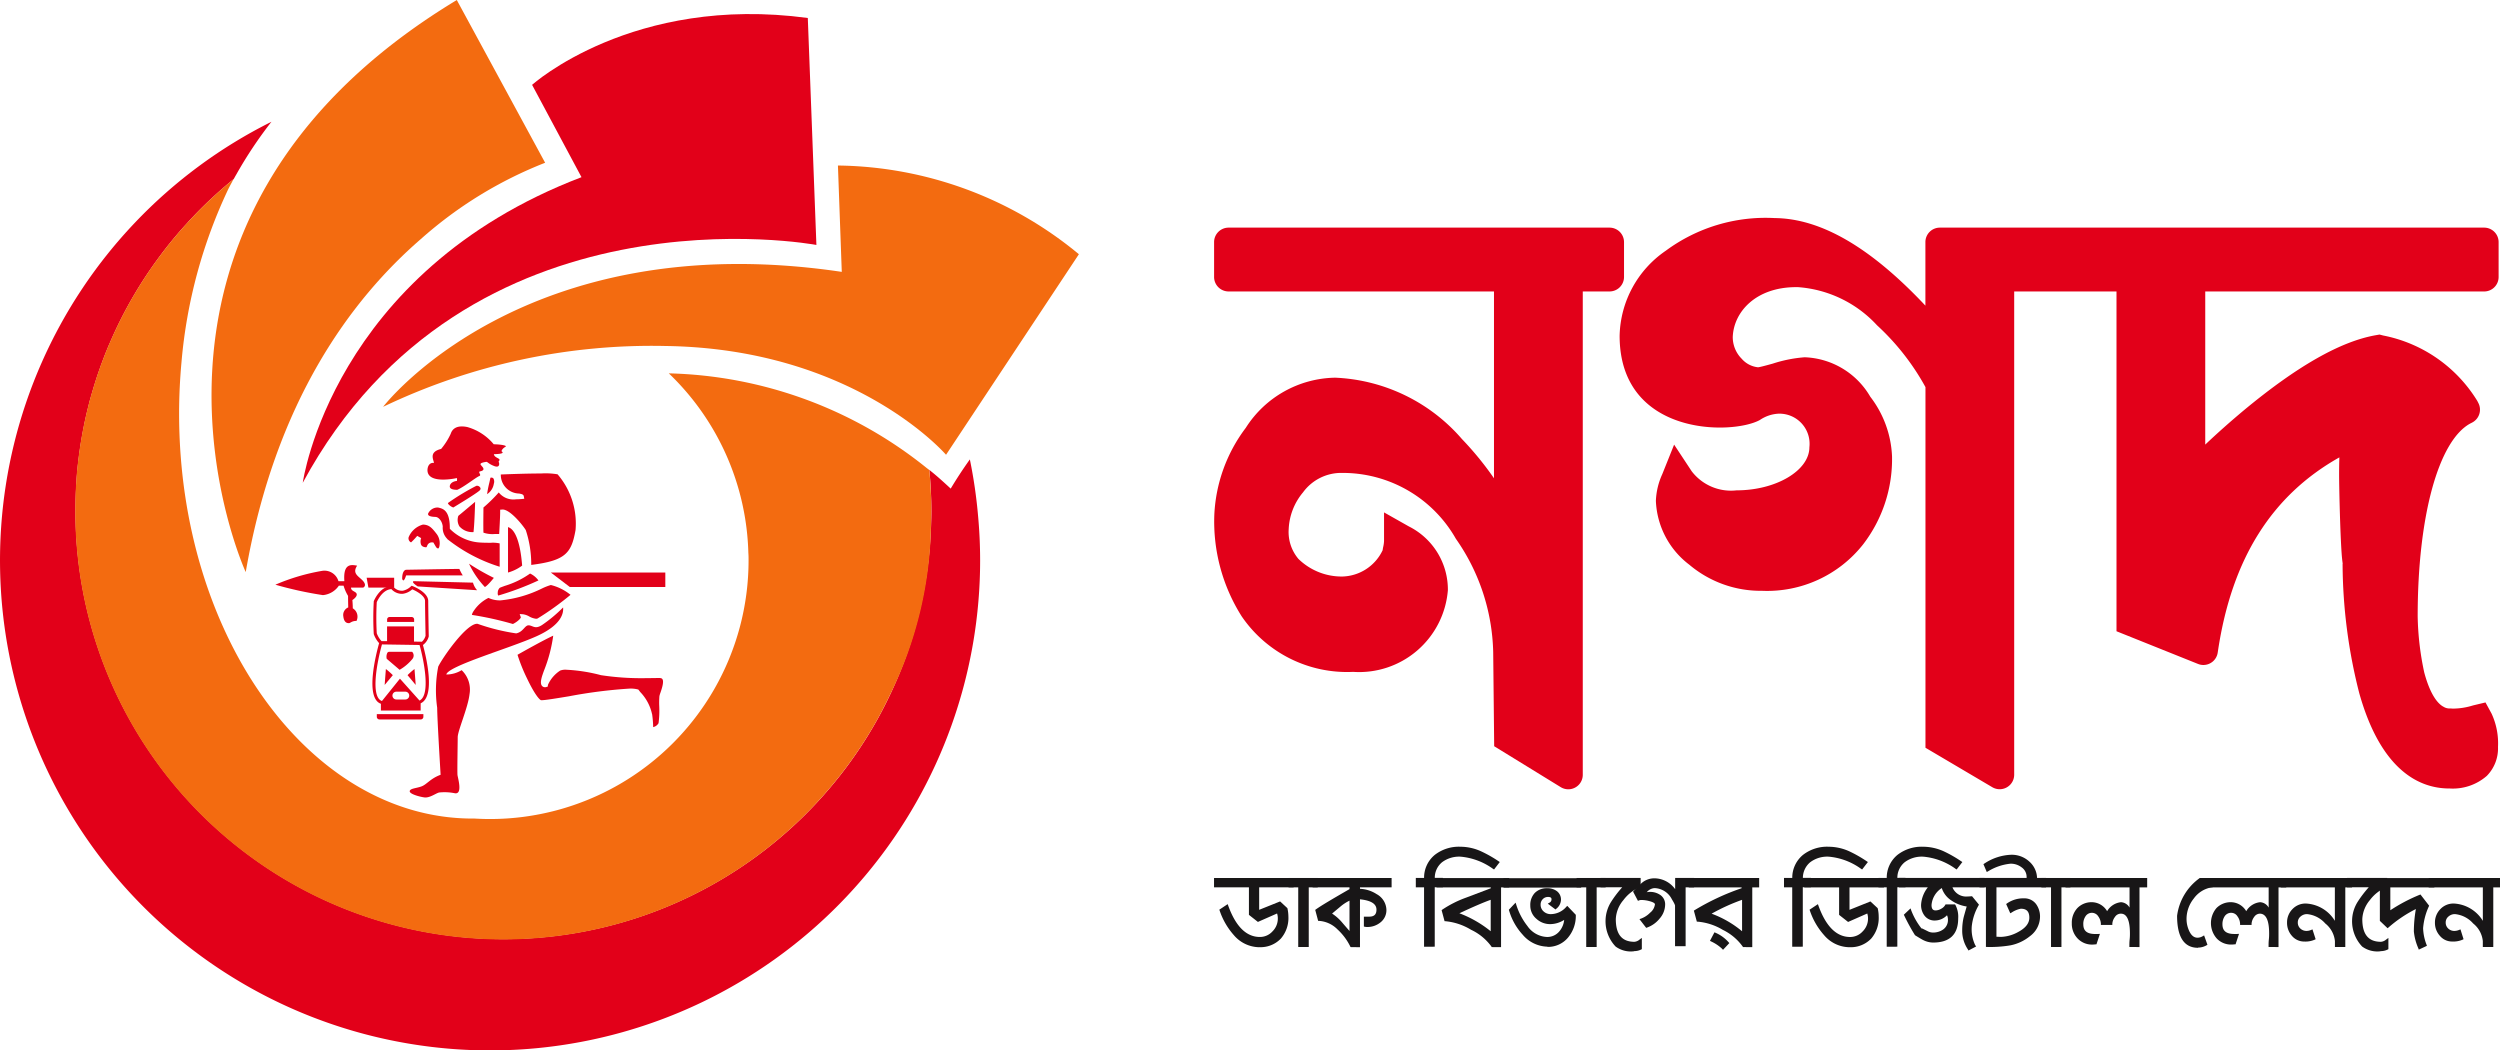 <svg id="Group_44283" data-name="Group 44283" xmlns="http://www.w3.org/2000/svg" xmlns:xlink="http://www.w3.org/1999/xlink" width="111.33" height="46.78" viewBox="0 0 111.33 46.78">
  <defs>
    <clipPath id="clip-path">
      <rect id="Rectangle_20505" data-name="Rectangle 20505" width="111.33" height="46.78" fill="none"/>
    </clipPath>
  </defs>
  <g id="Group_44283-2" data-name="Group 44283" clip-path="url(#clip-path)">
    <path id="Path_84427" data-name="Path 84427" d="M265.871,46.549h-16.96a.645.645,0,0,0-.646.644v1.554a.645.645,0,0,0,.646.644h11.818v8.319a14.18,14.18,0,0,0-1.429-1.749,7.9,7.9,0,0,0-5.641-2.73,4.812,4.812,0,0,0-3.983,2.234,6.945,6.945,0,0,0-1.4,3.855,7.9,7.9,0,0,0,1.219,4.541,5.683,5.683,0,0,0,4.961,2.471,3.966,3.966,0,0,0,4.22-3.637,3.147,3.147,0,0,0-1.737-2.84l-1.106-.625V60.5a1.355,1.355,0,0,1-.034.254,1.431,1.431,0,0,0-.028.16,2.044,2.044,0,0,1-1.8,1.172,2.759,2.759,0,0,1-1.949-.783,1.858,1.858,0,0,1-.435-1.328,2.731,2.731,0,0,1,.639-1.638,2.106,2.106,0,0,1,1.748-.865,5.793,5.793,0,0,1,5.058,2.933,9.129,9.129,0,0,1,1.662,5.038l.044,4.2,2.965,1.823a.644.644,0,0,0,.98-.55V49.391h1.192a.645.645,0,0,0,.645-.644V47.193a.645.645,0,0,0-.645-.644" transform="translate(-194.199 -36.412)" fill="#e20019"/>
    <path id="Path_84428" data-name="Path 84428" d="M369.69,45.005H345.452a.643.643,0,0,0-.643.644v2.83c-2.445-2.6-4.656-3.883-6.72-3.9a7.474,7.474,0,0,0-4.843,1.456,4.708,4.708,0,0,0-2.054,3.784c0,4.481,5.007,4.429,6.243,3.754a1.623,1.623,0,0,1,.83-.283,1.342,1.342,0,0,1,1.378,1.493c0,1.041-1.486,1.921-3.243,1.921a2.2,2.2,0,0,1-2-.852l-.781-1.184-.528,1.317a3.141,3.141,0,0,0-.284,1.188,3.749,3.749,0,0,0,1.489,2.843,4.926,4.926,0,0,0,3.235,1.162,5.442,5.442,0,0,0,4.509-2.074,6.221,6.221,0,0,0,1.283-3.914,4.67,4.67,0,0,0-.969-2.656,3.526,3.526,0,0,0-2.921-1.756,6,6,0,0,0-1.419.282c-.226.063-.569.157-.659.164a1.114,1.114,0,0,1-.725-.378,1.364,1.364,0,0,1-.4-.971c.041-1.112,1.022-2.22,2.823-2.22h.079a5.3,5.3,0,0,1,3.524,1.7,10.773,10.773,0,0,1,2.156,2.752v16.06l2.975,1.756a.646.646,0,0,0,.976-.553V47.848h4.556V62.979l3.629,1.455a.636.636,0,0,0,.24.047.645.645,0,0,0,.64-.563l.016-.105c.618-4.065,2.389-6.885,5.4-8.577-.009.233-.012.483-.012.753,0,.559.038,2.062.077,2.892.022.456.041.815.084,1.09h-.006a23.577,23.577,0,0,0,.746,5.778c.97,3.436,2.668,4.2,3.926,4.231h.082a2.3,2.3,0,0,0,1.667-.559,1.743,1.743,0,0,0,.5-1.29,3.148,3.148,0,0,0-.285-1.482l-.272-.5-.552.132a3.065,3.065,0,0,1-.907.143l-.106-.008a.489.489,0,0,1-.3-.072c-.2-.1-.571-.44-.863-1.531a12.84,12.84,0,0,1-.292-2.494c0-4.455.923-7.829,2.349-8.595l.073-.037a.645.645,0,0,0,.275-.882l-.041-.081a6.343,6.343,0,0,0-4.195-2.916l-.159-.042-.16.028c-1.571.275-3.5,1.37-5.886,3.348-.618.518-1.188,1.024-1.716,1.525V47.848H369.69a.644.644,0,0,0,.645-.644V45.649a.644.644,0,0,0-.645-.644" transform="translate(-259.067 -34.868)" fill="#e20019"/>
    <path id="Path_84429" data-name="Path 84429" d="M43.647,44.434c0,.606-.025,1.2-.075,1.8A21.823,21.823,0,1,1,12.088,24.9a18.688,18.688,0,0,0-1.567,2.35c-.04.067-.076.134-.113.2-.009.005-.013.01-.02.016q-.434.354-.848.735-.507.463-.977.963c-.072.074-.142.149-.209.226s-.14.151-.208.229c-.114.128-.228.259-.338.392-.225.265-.439.536-.646.814A18.92,18.92,0,0,0,4.908,34.71c-.06.136-.118.273-.173.41-.066.162-.129.326-.19.492-.032.083-.063.165-.091.25-.091.252-.174.507-.253.764-.053.166-.1.334-.148.5-.026.089-.051.179-.074.269-.042.169-.086.34-.126.511q-.19.822-.31,1.668c-.02.142-.038.284-.056.427-.013.112-.026.224-.037.336-.017.166-.031.333-.042.5a.282.282,0,0,1,0,.04c-.012.172-.022.346-.03.519-.01.282-.017.565-.017.851a19.06,19.06,0,0,0,35.769,9.162c.178-.326.349-.659.509-1a.03.03,0,0,0,.006-.01l.013-.028a18.939,18.939,0,0,0,1.806-7.506c.006-.207.012-.414.012-.622q0-.934-.091-1.842l.094.078c.3.243.58.5.858.757.267-.445.55-.877.853-1.3A22,22,0,0,1,43.56,42.5c.057.639.087,1.281.087,1.933" transform="translate(0 -19.477)" fill="#e20019"/>
    <path id="Path_84430" data-name="Path 84430" d="M53.525,51.411c0,.208-.006.415-.012.622a17.513,17.513,0,0,1-1.806,7.506.179.179,0,0,1-.013.028.03.03,0,0,1-.006.01c-.159.338-.33.671-.509,1a19.192,19.192,0,0,1-5.574,6.3,19.057,19.057,0,0,1-30.2-15.462c0-.286.007-.569.017-.851.009-.172.019-.347.031-.519a.279.279,0,0,0,0-.04c.012-.167.025-.335.042-.5.012-.112.024-.224.037-.336.018-.143.035-.287.056-.427q.119-.846.31-1.668c.039-.171.083-.342.126-.511.023-.089.05-.18.074-.269.047-.168.1-.336.148-.5.077-.257.162-.512.253-.764.028-.084.058-.167.091-.25q.092-.248.189-.491c.056-.138.114-.275.174-.41a18.914,18.914,0,0,1,2.255-3.887q.312-.417.647-.814c.109-.133.224-.264.338-.392.068-.078.135-.154.208-.23s.137-.151.209-.225q.469-.5.977-.963c.275-.254.558-.5.848-.735l.019-.016c-.038.069-.073.138-.111.207s-.081.152-.12.229a22.482,22.482,0,0,0-2.085,7.692c-.069.757-.108,1.526-.108,2.309,0,9.962,5.852,18.036,13.069,18.036.03,0,.058,0,.089,0,.222.012.446.021.673.021A11.516,11.516,0,0,0,45.389,53.581c0-.107,0-.212-.009-.317a11.477,11.477,0,0,0-3.543-8,19.028,19.028,0,0,1,11.5,4.228c.033.024.066.05.1.076.057.6.09,1.219.09,1.842" transform="translate(-12.054 -28.638)" fill="#f36b10"/>
    <path id="Path_84431" data-name="Path 84431" d="M84.783,13.159S69.22,10.224,61.909,23.75c0,0,1.292-9.359,12.413-13.609l-2.2-4.112S76.6,2,84.4,3.052Z" transform="translate(-48.427 -2.251)" fill="#e20019"/>
    <path id="Path_84432" data-name="Path 84432" d="M78.339,44.588s6.216-8.124,20.426-6.011l-.171-4.736a17.138,17.138,0,0,1,10.73,3.95l-5.916,8.931S99.346,42,90.933,41.878a27.716,27.716,0,0,0-12.595,2.71" transform="translate(-61.279 -26.47)" fill="#f36b10"/>
    <path id="Path_84433" data-name="Path 84433" d="M44.774,25.469S37.671,9.976,54.176,0l3.934,7.247a18.434,18.434,0,0,0-5.532,3.395c-3.1,2.685-6.487,7.231-7.8,14.828" transform="translate(-33.834 0.001)" fill="#f36b10"/>
    <path id="Path_84434" data-name="Path 84434" d="M79.033,133.588l.579.494a2.085,2.085,0,0,0,.566-.479.239.239,0,0,0-.009-.323h-1a.115.115,0,0,0-.1.039.4.4,0,0,0-.032.27" transform="translate(-61.816 -104.254)" fill="#e20019"/>
    <path id="Path_84435" data-name="Path 84435" d="M83.34,137.081l.363.436c-.016-.219-.038-.507-.054-.709a2.981,2.981,0,0,0-.309.273" transform="translate(-65.191 -107.015)" fill="#e20019"/>
    <path id="Path_84436" data-name="Path 84436" d="M78.714,136.809c-.016.2-.037.49-.054.709l.363-.436a3.007,3.007,0,0,0-.309-.273" transform="translate(-61.53 -107.016)" fill="#e20019"/>
    <path id="Path_84437" data-name="Path 84437" d="M92.894,99.339a.1.1,0,0,0-.029,0,10.347,10.347,0,0,0-1.255.758.043.043,0,0,0-.014.014s0,.023.03.056a.5.5,0,0,0,.21.139c.161-.1.943-.569,1.153-.741.051-.042.07-.085.055-.128a.171.171,0,0,0-.15-.1" transform="translate(-71.649 -77.706)" fill="#e20019"/>
    <path id="Path_84438" data-name="Path 84438" d="M99.752,97.676c-.007.044-.023.113-.047.22a4.751,4.751,0,0,0-.1.509.673.673,0,0,0,.3-.464.294.294,0,0,0-.018-.235.111.111,0,0,0-.088-.038.122.122,0,0,0-.044.007" transform="translate(-77.914 -76.399)" fill="#e20019"/>
    <path id="Path_84439" data-name="Path 84439" d="M99.724,98.427c.338,0,.9.7,1.031.916a4.835,4.835,0,0,1,.243,1.493c0,.02,0,.039,0,.058,1.519-.191,1.79-.515,1.973-1.552a3.366,3.366,0,0,0-.8-2.483,3.212,3.212,0,0,0-.737-.037c-.645,0-1.5.033-1.791.045a.83.83,0,0,0,.812.848c.114.022.2.037.212.124l.02.109-.111.011c-.09.009-.176.013-.255.013a.833.833,0,0,1-.769-.305,6.806,6.806,0,0,1-.682.67c0,.178-.012.833,0,1.12a1.215,1.215,0,0,0,.5.061c.079,0,.151,0,.2,0,.013-.218.044-.771.044-.983v-.1Z" transform="translate(-77.341 -75.737)" fill="#e20019"/>
    <path id="Path_84440" data-name="Path 84440" d="M93.614,103.231a.561.561,0,0,0,.046.468.766.766,0,0,0,.629.257c.04-.338.062-1,.072-1.349-.226.191-.609.514-.747.625" transform="translate(-73.203 -80.261)" fill="#e20019"/>
    <path id="Path_84441" data-name="Path 84441" d="M88.393,105.206a7.187,7.187,0,0,0,2.334,1.233V105.4a1.392,1.392,0,0,0-.4-.028c-.136,0-.291,0-.47-.011a2.062,2.062,0,0,1-1.325-.588l-.025-.029v-.038c0-.786-.316-.856-.505-.9a.222.222,0,0,0-.049-.005.466.466,0,0,0-.413.273.081.081,0,0,0,.016.069c.023.027.093.072.306.077.154,0,.311.206.33.427v.014a.692.692,0,0,0,.2.536Z" transform="translate(-68.476 -81.201)" fill="#e20019"/>
    <path id="Path_84442" data-name="Path 84442" d="M84.571,108.073h.018l.052,0,.027.044c.018.029.034.057.048.082.068.118.086.141.152.144a.18.18,0,0,0,.044-.093.683.683,0,0,0-.111-.539c-.219-.283-.337-.42-.617-.431a.96.96,0,0,0-.641.565.2.2,0,0,0,.108.229,3.132,3.132,0,0,0,.275-.291l.175.1a.432.432,0,0,0-.005.291.19.19,0,0,0,.123.1.319.319,0,0,0,.09.017c.028,0,.032,0,.058-.059a.218.218,0,0,1,.2-.159" transform="translate(-65.346 -83.92)" fill="#e20019"/>
    <path id="Path_84443" data-name="Path 84443" d="M103.9,107.774V109.8a1.922,1.922,0,0,0,.629-.308c-.078-1.007-.3-1.619-.629-1.715" transform="translate(-81.277 -84.304)" fill="#e20019"/>
    <path id="Path_84444" data-name="Path 84444" d="M95.9,115.258a4,4,0,0,0,.707,1.041c.035-.016.142-.086.4-.407a10.162,10.162,0,0,1-1.11-.634" transform="translate(-75.015 -90.158)" fill="#e20019"/>
    <path id="Path_84445" data-name="Path 84445" d="M103.225,117.281a3.86,3.86,0,0,1-1.119.547c-.106.039-.2.073-.232.09a.3.3,0,0,0-.088.217.21.21,0,0,0,.021.127,12.821,12.821,0,0,0,1.791-.674.986.986,0,0,0-.374-.308" transform="translate(-79.62 -91.74)" fill="#e20019"/>
    <path id="Path_84446" data-name="Path 84446" d="M111.83,133.468a4.57,4.57,0,0,1,.048.583.368.368,0,0,0,.24-.177,4.319,4.319,0,0,0,.03-.767,3.689,3.689,0,0,1,.008-.436,1.169,1.169,0,0,1,.048-.159c.054-.158.167-.488.083-.6-.008-.012-.034-.048-.134-.048h-.01c-.126,0-.307.005-.518.005a11.918,11.918,0,0,1-2.071-.131,7.368,7.368,0,0,0-1.539-.242.657.657,0,0,0-.278.037,1.474,1.474,0,0,0-.545.637l-.007.074-.073.024a.236.236,0,0,1-.053.006.167.167,0,0,1-.14-.07c-.062-.087-.051-.241.037-.5.015-.045.035-.1.059-.167a6.556,6.556,0,0,0,.412-1.558c-.437.2-1.35.714-1.59.851a7.506,7.506,0,0,0,.43,1.066c.367.769.574.952.622.957h.02c.157,0,.65-.081,1.22-.175a21.774,21.774,0,0,1,2.706-.343,1.3,1.3,0,0,1,.354.036l.032.01.02.027.06.079a2.042,2.042,0,0,1,.526.982" transform="translate(-82.791 -101.671)" fill="#e20019"/>
    <path id="Path_84447" data-name="Path 84447" d="M82.424,116.377c-.072,0-.183.083-.183.394,0,.035.035.08.052.08s.054-.026.1-.156l.024-.067h2.523a1.916,1.916,0,0,1-.153-.289C84.226,116.343,82.443,116.377,82.424,116.377Z" transform="translate(-64.331 -91.004)" fill="#e20019"/>
    <path id="Path_84448" data-name="Path 84448" d="M88.7,89.508s-1.331.3-1.294-.384c.019-.229.155-.315.285-.291.006-.124-.26-.483.322-.625a3.009,3.009,0,0,0,.427-.674c.056-.173.217-.409.743-.3A2.366,2.366,0,0,1,90.356,88c.309.006.631.056.514.118s-.185.18-.161.2.192.111-.347.124c.019.111.121.143.215.2s-.027.124,0,.149.076.285-.2.179-.291-.2-.365-.186-.272.043-.242.117.3.248-.043.31c-.068.062.106.16-.025.21s-.7.5-.971.607c-.266,0-.353-.074-.328-.185s.142-.192.316-.211c0-.074.018-.132-.025-.124" transform="translate(-68.369 -68.216)" fill="#e20019"/>
    <path id="Path_84449" data-name="Path 84449" d="M76.2,118.572H75.053l-.079-.439H76.2Z" transform="translate(-58.647 -92.406)" fill="#e20019"/>
    <path id="Path_84450" data-name="Path 84450" d="M113.466,117.7h4.255v-.644h-5.1Z" transform="translate(-88.093 -91.561)" fill="#e20019"/>
    <path id="Path_84451" data-name="Path 84451" d="M96.525,120.943l.025.006a14.4,14.4,0,0,1,1.794.4c.22-.108.355-.258.353-.3l-.052-.144.154.011a.782.782,0,0,1,.276.1.811.811,0,0,0,.3.1.169.169,0,0,0,.072-.015,12.666,12.666,0,0,0,1.463-1.051,2.242,2.242,0,0,0-.876-.437,2.558,2.558,0,0,0-.382.148,5.312,5.312,0,0,1-1.862.536,1.2,1.2,0,0,1-.535-.11,1.675,1.675,0,0,0-.63.541c-.1.137-.11.208-.105.221h0" transform="translate(-75.503 -93.561)" fill="#e20019"/>
    <path id="Path_84452" data-name="Path 84452" d="M86.8,124.94a9.106,9.106,0,0,0,1.725.429c.324-.061.385-.376.569-.359s.272.184.578-.009a6.258,6.258,0,0,0,.945-.788c.017.2,0,.753-1.191,1.287s-3.94,1.322-4.01,1.7a1.309,1.309,0,0,0,.683-.193,1.192,1.192,0,0,1,.35,1.077c-.07.6-.525,1.62-.525,1.909s-.026,1.558-.009,1.69.237.858-.114.806a2.291,2.291,0,0,0-.7-.035c-.14.026-.421.254-.666.219s-.666-.158-.648-.28.289-.123.525-.21.394-.351.85-.517c-.017-.307-.152-2.511-.152-2.982a5.509,5.509,0,0,1,.047-1.837c.2-.408,1.255-1.927,1.742-1.906" transform="translate(-65.541 -97.163)" fill="#e20019"/>
    <path id="Path_84453" data-name="Path 84453" d="M87.124,118.908a.829.829,0,0,0,.184.338l-2.643-.169s-.306-.19-.184-.234Z" transform="translate(-66.061 -92.962)" fill="#e20019"/>
    <path id="Path_84454" data-name="Path 84454" d="M59.681,116.556h.543s.175-.075,0-.285-.516-.324-.271-.691c-.254-.044-.63-.122-.569.691h-.263a.652.652,0,0,0-.7-.464,9.1,9.1,0,0,0-2.109.621,16.724,16.724,0,0,0,2.118.464.969.969,0,0,0,.709-.42h.21a1.962,1.962,0,0,0,.2.455c0,.219.008.513.008.513a.363.363,0,0,0-.219.4c.035.306.2.3.254.3s.123-.1.333-.1a.432.432,0,0,0-.166-.56c0-.175-.018-.368-.018-.368s.219-.139.193-.266-.254-.118-.254-.289" transform="translate(-44.049 -90.39)" fill="#e20019"/>
    <path id="Path_84455" data-name="Path 84455" d="M78.4,122.415l.016-.01a.689.689,0,0,0,.244-.369l0-.01v-.01c0-.012-.023-1.206-.023-1.556,0-.4-.671-.657-.7-.668l-.04-.015-.032.029A.734.734,0,0,1,77.5,120a.5.5,0,0,1-.425-.19l-.021-.021h-.029c-.541,0-.8.65-.814.678l0,.023a13,13,0,0,0,0,1.438,1.165,1.165,0,0,0,.239.405c-.108.381-.658,2.445.079,2.7v.3H78.3v-.32c.674-.3.244-2.084.1-2.6m-2.053-1.908c.034-.077.256-.555.65-.577a.629.629,0,0,0,.5.209.79.79,0,0,0,.428-.2c.189.079.57.287.57.52,0,.334.021,1.429.023,1.548a.561.561,0,0,1-.162.265l-.352-.006v-.675h-1.2v.656l-.246,0a1.053,1.053,0,0,1-.213-.352,12.352,12.352,0,0,1,0-1.385m1.272,4.335h-.4a.174.174,0,0,1,0-.348h.4a.174.174,0,0,1,0,.348m.63.045-.87-.973-.8.995v0c-.538-.176-.195-1.831,0-2.52l1.674.026c.191.683.5,2.225,0,2.474" transform="translate(-59.567 -93.693)" fill="#e20019"/>
    <path id="Path_84456" data-name="Path 84456" d="M80.255,126.392h.109v-.109a.109.109,0,0,0-.109-.109H79.27a.109.109,0,0,0-.109.109v.109h1.094Z" transform="translate(-61.922 -98.697)" fill="#e20019"/>
    <path id="Path_84457" data-name="Path 84457" d="M77.172,146.032h-.118v.118a.118.118,0,0,0,.118.118h1.838a.118.118,0,0,0,.118-.118v-.118H77.172Z" transform="translate(-60.274 -114.23)" fill="#e20019"/>
    <path id="Path_84458" data-name="Path 84458" d="M250.274,182.618a1.509,1.509,0,0,1-1.127-.536,3.157,3.157,0,0,1-.633-1.092l-.016-.044.372-.247.026.072c.333.922.806,1.39,1.407,1.39a.753.753,0,0,0,.562-.248.8.8,0,0,0,.238-.577.737.737,0,0,0-.033-.221l-.854.376-.4-.315v-1.224h-1.554v-.418h3.545v.418h-1.535v1l.932-.374.325.3a1.738,1.738,0,0,1,.045.372,1.4,1.4,0,0,1-.336.983,1.247,1.247,0,0,1-.966.382" transform="translate(-194.199 -140.436)" fill="#181617"/>
    <path id="Path_84459" data-name="Path 84459" d="M263.923,182.608v-2.656h-.432v-.418h1.3v.418h-.4v2.656Z" transform="translate(-206.11 -140.436)" fill="#181617"/>
    <path id="Path_84460" data-name="Path 84460" d="M270.108,182.612l-.017-.032a2.552,2.552,0,0,0-.568-.758,1.271,1.271,0,0,0-.815-.377l-.044,0-.131-.49.034-.024c.2-.146.706-.448,1.493-.9v-.079h-1.642v-.418h3.517v.418h-1.408v.065a1.471,1.471,0,0,1,.742.237.821.821,0,0,1,.435.7.69.69,0,0,1-.271.563.916.916,0,0,1-.592.2.44.44,0,0,1-.093-.01l-.048-.01v-.441h.237c.224,0,.324-.1.324-.313,0-.256-.24-.407-.734-.46v2.134Zm-.824-1.493a2.078,2.078,0,0,1,.43.376c.064.076.179.208.346.4v-1.351a1.942,1.942,0,0,0-.394.255Z" transform="translate(-209.964 -140.436)" fill="#181617"/>
    <path id="Path_84461" data-name="Path 84461" d="M289.885,177.607v-2.646h-.367v-.418h.368a1.313,1.313,0,0,1,.479-1.029,1.749,1.749,0,0,1,1.145-.361,2.235,2.235,0,0,1,.893.194,5.557,5.557,0,0,1,.8.451l.054.036-.255.332-.046-.029a2.9,2.9,0,0,0-1.445-.542,1.267,1.267,0,0,0-.82.245.89.89,0,0,0-.328.7h.361v.418h-.363v2.646Z" transform="translate(-226.469 -135.446)" fill="#181617"/>
    <path id="Path_84462" data-name="Path 84462" d="M296.2,182.612l-.017-.029a2.375,2.375,0,0,0-.905-.743,2.675,2.675,0,0,0-1.135-.38H294.1l-.132-.493.032-.024a4.873,4.873,0,0,1,1.059-.534l1.1-.417v-.037h-2.417v-.418h3.236v.418h-.363v2.66Zm-1.44-1.506a5.038,5.038,0,0,1,1.394.8v-1.4c-.32.115-.788.315-1.394.6" transform="translate(-229.77 -140.436)" fill="#181617"/>
    <path id="Path_84463" data-name="Path 84463" d="M309.413,182.593a1.483,1.483,0,0,1-1.1-.53,2.712,2.712,0,0,1-.609-1.081l-.01-.033.3-.316.031.095a2.953,2.953,0,0,0,.495.944,1.117,1.117,0,0,0,.862.489.694.694,0,0,0,.569-.26.912.912,0,0,0,.206-.5,1.171,1.171,0,0,1-.615.188.894.894,0,0,1-.616-.233.761.761,0,0,1-.277-.595.78.78,0,0,1,.2-.56.742.742,0,0,1,.556-.21.687.687,0,0,1,.431.132.466.466,0,0,1,.179.394.53.53,0,0,1-.207.387l-.036.033-.345-.259.078-.045a.158.158,0,0,0,.089-.145c0-.038,0-.109-.154-.109a.314.314,0,0,0-.237.1.331.331,0,0,0-.094.243.387.387,0,0,0,.131.3.461.461,0,0,0,.32.122.921.921,0,0,0,.691-.324l.043-.045.382.4v.024a1.5,1.5,0,0,1-.336.976,1.156,1.156,0,0,1-.93.428m-1.955-3.059h3.46v.418h-3.46Z" transform="translate(-240.502 -140.436)" fill="#181617"/>
    <path id="Path_84464" data-name="Path 84464" d="M322.82,182.608v-2.656h-.43v-.418h1.294v.418h-.4v2.656Z" transform="translate(-252.182 -140.436)" fill="#181617"/>
    <path id="Path_84465" data-name="Path 84465" d="M328.779,182.8a1.139,1.139,0,0,1-.819-.211,1.634,1.634,0,0,1-.448-1.164,1.617,1.617,0,0,1,.257-.84,4.861,4.861,0,0,1,.485-.634h-.965v-.418h1.786v.4l-.038.015a1.759,1.759,0,0,0-.728.571,1.4,1.4,0,0,0-.34.847c0,.681.271,1.012.829,1.012a.4.4,0,0,0,.23-.1l.1-.073v.5l-.032.017a.68.68,0,0,1-.312.071" transform="translate(-256.014 -140.438)" fill="#181617"/>
    <path id="Path_84466" data-name="Path 84466" d="M335.8,182.572v-1.805c0-.013-.01-.073-.14-.282a.9.9,0,0,0-.773-.5.49.49,0,0,0-.322.155l-.028.028a.729.729,0,0,1,.141-.014.791.791,0,0,1,.462.135.5.5,0,0,1,.219.431.957.957,0,0,1-.245.621,1.257,1.257,0,0,1-.558.4l-.041.014-.3-.388.079-.027a1.093,1.093,0,0,0,.395-.259.562.562,0,0,0,.216-.374c0-.049-.089-.1-.239-.14a1.408,1.408,0,0,0-.368-.053.268.268,0,0,0-.1.019l-.05.019-.217-.412.029-.031a3.564,3.564,0,0,1,.39-.38.868.868,0,0,1,.527-.18,1.152,1.152,0,0,1,.928.484v-.5h.844v.418h-.378v2.62Z" transform="translate(-261.207 -140.436)" fill="#181617"/>
    <path id="Path_84467" data-name="Path 84467" d="M346.8,182.688a1.829,1.829,0,0,0-.486-.326l-.055-.028.2-.38.05.021a1.643,1.643,0,0,1,.576.417l.037.041-.282.3Zm.932-.076-.018-.028a2.355,2.355,0,0,0-.882-.739,2.594,2.594,0,0,0-1.113-.365h-.044l-.133-.492.037-.023a10.69,10.69,0,0,1,2.089-.975v-.037h-2.355v-.418h3.137v.418h-.307v2.66Zm-1.4-1.488a4.61,4.61,0,0,1,1.357.783v-1.4a8.7,8.7,0,0,0-1.357.617" transform="translate(-270.111 -140.436)" fill="#181617"/>
    <path id="Path_84468" data-name="Path 84468" d="M365.166,177.607v-2.646H364.8v-.418h.368a1.316,1.316,0,0,1,.479-1.028,1.747,1.747,0,0,1,1.146-.362,2.257,2.257,0,0,1,.894.194,5.67,5.67,0,0,1,.795.451l.054.036-.257.332-.046-.029a2.88,2.88,0,0,0-1.441-.542,1.263,1.263,0,0,0-.821.245.906.906,0,0,0-.33.7H366v.418h-.363v2.646Z" transform="translate(-285.355 -135.446)" fill="#181617"/>
    <path id="Path_84469" data-name="Path 84469" d="M370.961,182.618a1.5,1.5,0,0,1-1.125-.536,3.139,3.139,0,0,1-.633-1.091l-.016-.044.372-.247.026.072c.333.922.806,1.39,1.407,1.39a.752.752,0,0,0,.56-.248.8.8,0,0,0,.239-.577.728.728,0,0,0-.034-.221l-.854.376-.4-.315v-1.224h-1.552v-.418H372.5v.418h-1.534v1l.931-.374.324.3a1.638,1.638,0,0,1,.045.372,1.406,1.406,0,0,1-.335.983,1.252,1.252,0,0,1-.968.382" transform="translate(-288.604 -140.436)" fill="#181617"/>
    <path id="Path_84470" data-name="Path 84470" d="M384.493,177.607v-2.646h-.367v-.418h.368a1.316,1.316,0,0,1,.479-1.028,1.755,1.755,0,0,1,1.147-.362,2.248,2.248,0,0,1,.893.194,5.6,5.6,0,0,1,.795.452l.054.035-.255.332-.046-.029a2.881,2.881,0,0,0-1.443-.542,1.268,1.268,0,0,0-.821.245.891.891,0,0,0-.33.7h.362v.418h-.363v2.646Z" transform="translate(-300.474 -135.446)" fill="#181617"/>
    <path id="Path_84471" data-name="Path 84471" d="M391.387,182.715a1.482,1.482,0,0,1-.253-.857,2.6,2.6,0,0,1,.06-.554q.026-.107.14-.5a1.619,1.619,0,0,1-.676-.264,1.047,1.047,0,0,1-.434-.557.992.992,0,0,0-.456.756c0,.213.1.24.184.24a.506.506,0,0,0,.243-.073.437.437,0,0,0,.18-.165l.017-.031h.422l.018.027a1.119,1.119,0,0,1,.123.6c0,.712-.377,1.073-1.121,1.073a.993.993,0,0,1-.435-.11c-.056-.026-.179-.1-.367-.217a8.552,8.552,0,0,1-.478-.873l-.02-.039.3-.283.03.089a3.055,3.055,0,0,0,.457.805h.029l.239.118a.5.5,0,0,0,.226.064.77.77,0,0,0,.484-.146.515.515,0,0,0,.2-.435.443.443,0,0,0-.042-.189.759.759,0,0,1-.53.234.557.557,0,0,1-.465-.208.769.769,0,0,1-.159-.5,1.376,1.376,0,0,1,.3-.769h-1.281v-.418h3.808v.418H390.7a.659.659,0,0,0,.69.406,1.249,1.249,0,0,0,.151-.009l.032,0,.306.373-.017.035a2.382,2.382,0,0,0-.3.907,1.642,1.642,0,0,0,.152.864l.041.056-.342.181Z" transform="translate(-303.753 -140.436)" fill="#181617"/>
    <path id="Path_84472" data-name="Path 84472" d="M405.063,178.9v-2.656h-.288v-.418h2.1l0-.039a.52.52,0,0,0-.223-.433.786.786,0,0,0-.494-.162,2.352,2.352,0,0,0-1,.34l-.057.031-.149-.351.043-.027a2.3,2.3,0,0,1,1.2-.391,1.153,1.153,0,0,1,.807.309,1.013,1.013,0,0,1,.338.723h.4v.418h-2.208v2.2l.189.008a1.688,1.688,0,0,0,.786-.223c.324-.174.489-.387.489-.632,0-.274-.12-.4-.378-.4a1.114,1.114,0,0,0-.413.172l-.057.031-.184-.412.039-.028a1.26,1.26,0,0,1,.755-.225.646.646,0,0,1,.544.263.94.94,0,0,1,.17.576,1.088,1.088,0,0,1-.449.846,1.986,1.986,0,0,1-.869.408,5.425,5.425,0,0,1-1.035.072Z" transform="translate(-316.626 -136.73)" fill="#181617"/>
    <path id="Path_84473" data-name="Path 84473" d="M417.863,182.608v-2.656h-.43v-.418h1.294v.418h-.4v2.656Z" transform="translate(-326.527 -140.436)" fill="#181617"/>
    <path id="Path_84474" data-name="Path 84474" d="M425.186,182.608v-.06c0-.064,0-.157.013-.278s.012-.208.012-.269c0-.878-.314-.878-.417-.878a.314.314,0,0,0-.25.147.561.561,0,0,0-.117.3l0,.056h-.51l0-.057a.6.6,0,0,0-.116-.325.335.335,0,0,0-.566-.006.6.6,0,0,0-.1.359c0,.295.169.432.532.432.037,0,.076,0,.119,0l.088-.006-.154.467-.038,0a1.36,1.36,0,0,1-.141.01.874.874,0,0,1-.66-.272.943.943,0,0,1-.258-.676.954.954,0,0,1,.247-.677.881.881,0,0,1,.667-.262.8.8,0,0,1,.658.4.813.813,0,0,1,.617-.4.464.464,0,0,1,.382.241v-.9h-2.852v-.418h3.637v.418h-.342v2.656Z" transform="translate(-330.361 -140.436)" fill="#181617"/>
    <path id="Path_84475" data-name="Path 84475" d="M446.116,182.643c-.616,0-.929-.479-.929-1.425a2.449,2.449,0,0,1,.991-1.668l.017-.016h.584v.41l-.051.008a1.228,1.228,0,0,0-.8.5,1.455,1.455,0,0,0-.32.907,1.27,1.27,0,0,0,.118.535c.093.2.215.3.373.3a.451.451,0,0,0,.229-.067l.062-.036.149.418-.044.025a.759.759,0,0,1-.376.1" transform="translate(-348.237 -140.436)" fill="#181617"/>
    <path id="Path_84476" data-name="Path 84476" d="M453.644,182.608v-.06c0-.064,0-.157.013-.278s.012-.208.012-.269c0-.583-.14-.878-.416-.878a.315.315,0,0,0-.251.147.571.571,0,0,0-.115.3l0,.056h-.512l0-.057a.589.589,0,0,0-.116-.325.328.328,0,0,0-.269-.159.342.342,0,0,0-.3.153.628.628,0,0,0-.1.358c0,.295.169.432.531.432.037,0,.078,0,.119,0l.088-.006-.154.467-.038,0a1.393,1.393,0,0,1-.14.01.872.872,0,0,1-.661-.272,1.035,1.035,0,0,1-.011-1.353.885.885,0,0,1,.667-.261.8.8,0,0,1,.658.4.809.809,0,0,1,.618-.4.462.462,0,0,1,.381.241v-.9H450.79v-.418h3.641v.418h-.344v2.656Z" transform="translate(-352.62 -140.436)" fill="#181617"/>
    <path id="Path_84477" data-name="Path 84477" d="M468.794,182.608v-.263a1.153,1.153,0,0,0-.431-.786,1.237,1.237,0,0,0-.81-.416.429.429,0,0,0-.292.11.334.334,0,0,0-.12.262.353.353,0,0,0,.112.27.4.4,0,0,0,.281.107.533.533,0,0,0,.2-.044l.06-.025.141.438-.046.023a1.04,1.04,0,0,1-.458.081.714.714,0,0,1-.552-.253.864.864,0,0,1-.217-.581.841.841,0,0,1,.24-.61.8.8,0,0,1,.6-.249,1.6,1.6,0,0,1,1.289.77v-1.489H466.38v-.418h3.176v.418h-.3v2.656Z" transform="translate(-364.815 -140.436)" fill="#181617"/>
    <path id="Path_84478" data-name="Path 84478" d="M481.432,182.8a1.148,1.148,0,0,1-.819-.211,1.638,1.638,0,0,1-.448-1.164,1.614,1.614,0,0,1,.257-.84,5.036,5.036,0,0,1,.485-.634h-.967v-.418h1.788v.4l-.038.015a1.778,1.778,0,0,0-.731.571,1.413,1.413,0,0,0-.339.847c0,.681.272,1.012.83,1.012a.408.408,0,0,0,.232-.1l.1-.072v.5l-.033.017a.687.687,0,0,1-.314.071" transform="translate(-375.422 -140.438)" fill="#181617"/>
    <path id="Path_84479" data-name="Path 84479" d="M487.416,182.668a2.473,2.473,0,0,1-.2-.751,5.893,5.893,0,0,1,.09-1,5.781,5.781,0,0,0-1.219.821l-.041.034-.344-.328v-1.489h-.268v-.418h2.695v.418h-1.961v1.017a7.479,7.479,0,0,1,1.3-.686l.042-.017.386.5-.013.031a2.856,2.856,0,0,0-.255.97,2.218,2.218,0,0,0,.152.734l.018.051-.363.17Z" transform="translate(-379.722 -140.436)" fill="#181617"/>
    <path id="Path_84480" data-name="Path 84480" d="M499.041,182.608v-.263a1.151,1.151,0,0,0-.431-.786,1.238,1.238,0,0,0-.81-.416.428.428,0,0,0-.292.11.334.334,0,0,0-.12.262.355.355,0,0,0,.112.27.389.389,0,0,0,.28.107.558.558,0,0,0,.206-.045l.06-.024.137.437-.046.023a1.041,1.041,0,0,1-.458.081.706.706,0,0,1-.55-.253.861.861,0,0,1-.22-.581.845.845,0,0,1,.241-.609.8.8,0,0,1,.6-.249,1.606,1.606,0,0,1,1.292.771v-1.49h-2.413v-.418h3.178v.418h-.3v2.656Z" transform="translate(-388.476 -140.436)" fill="#181617"/>
  </g>
</svg>

